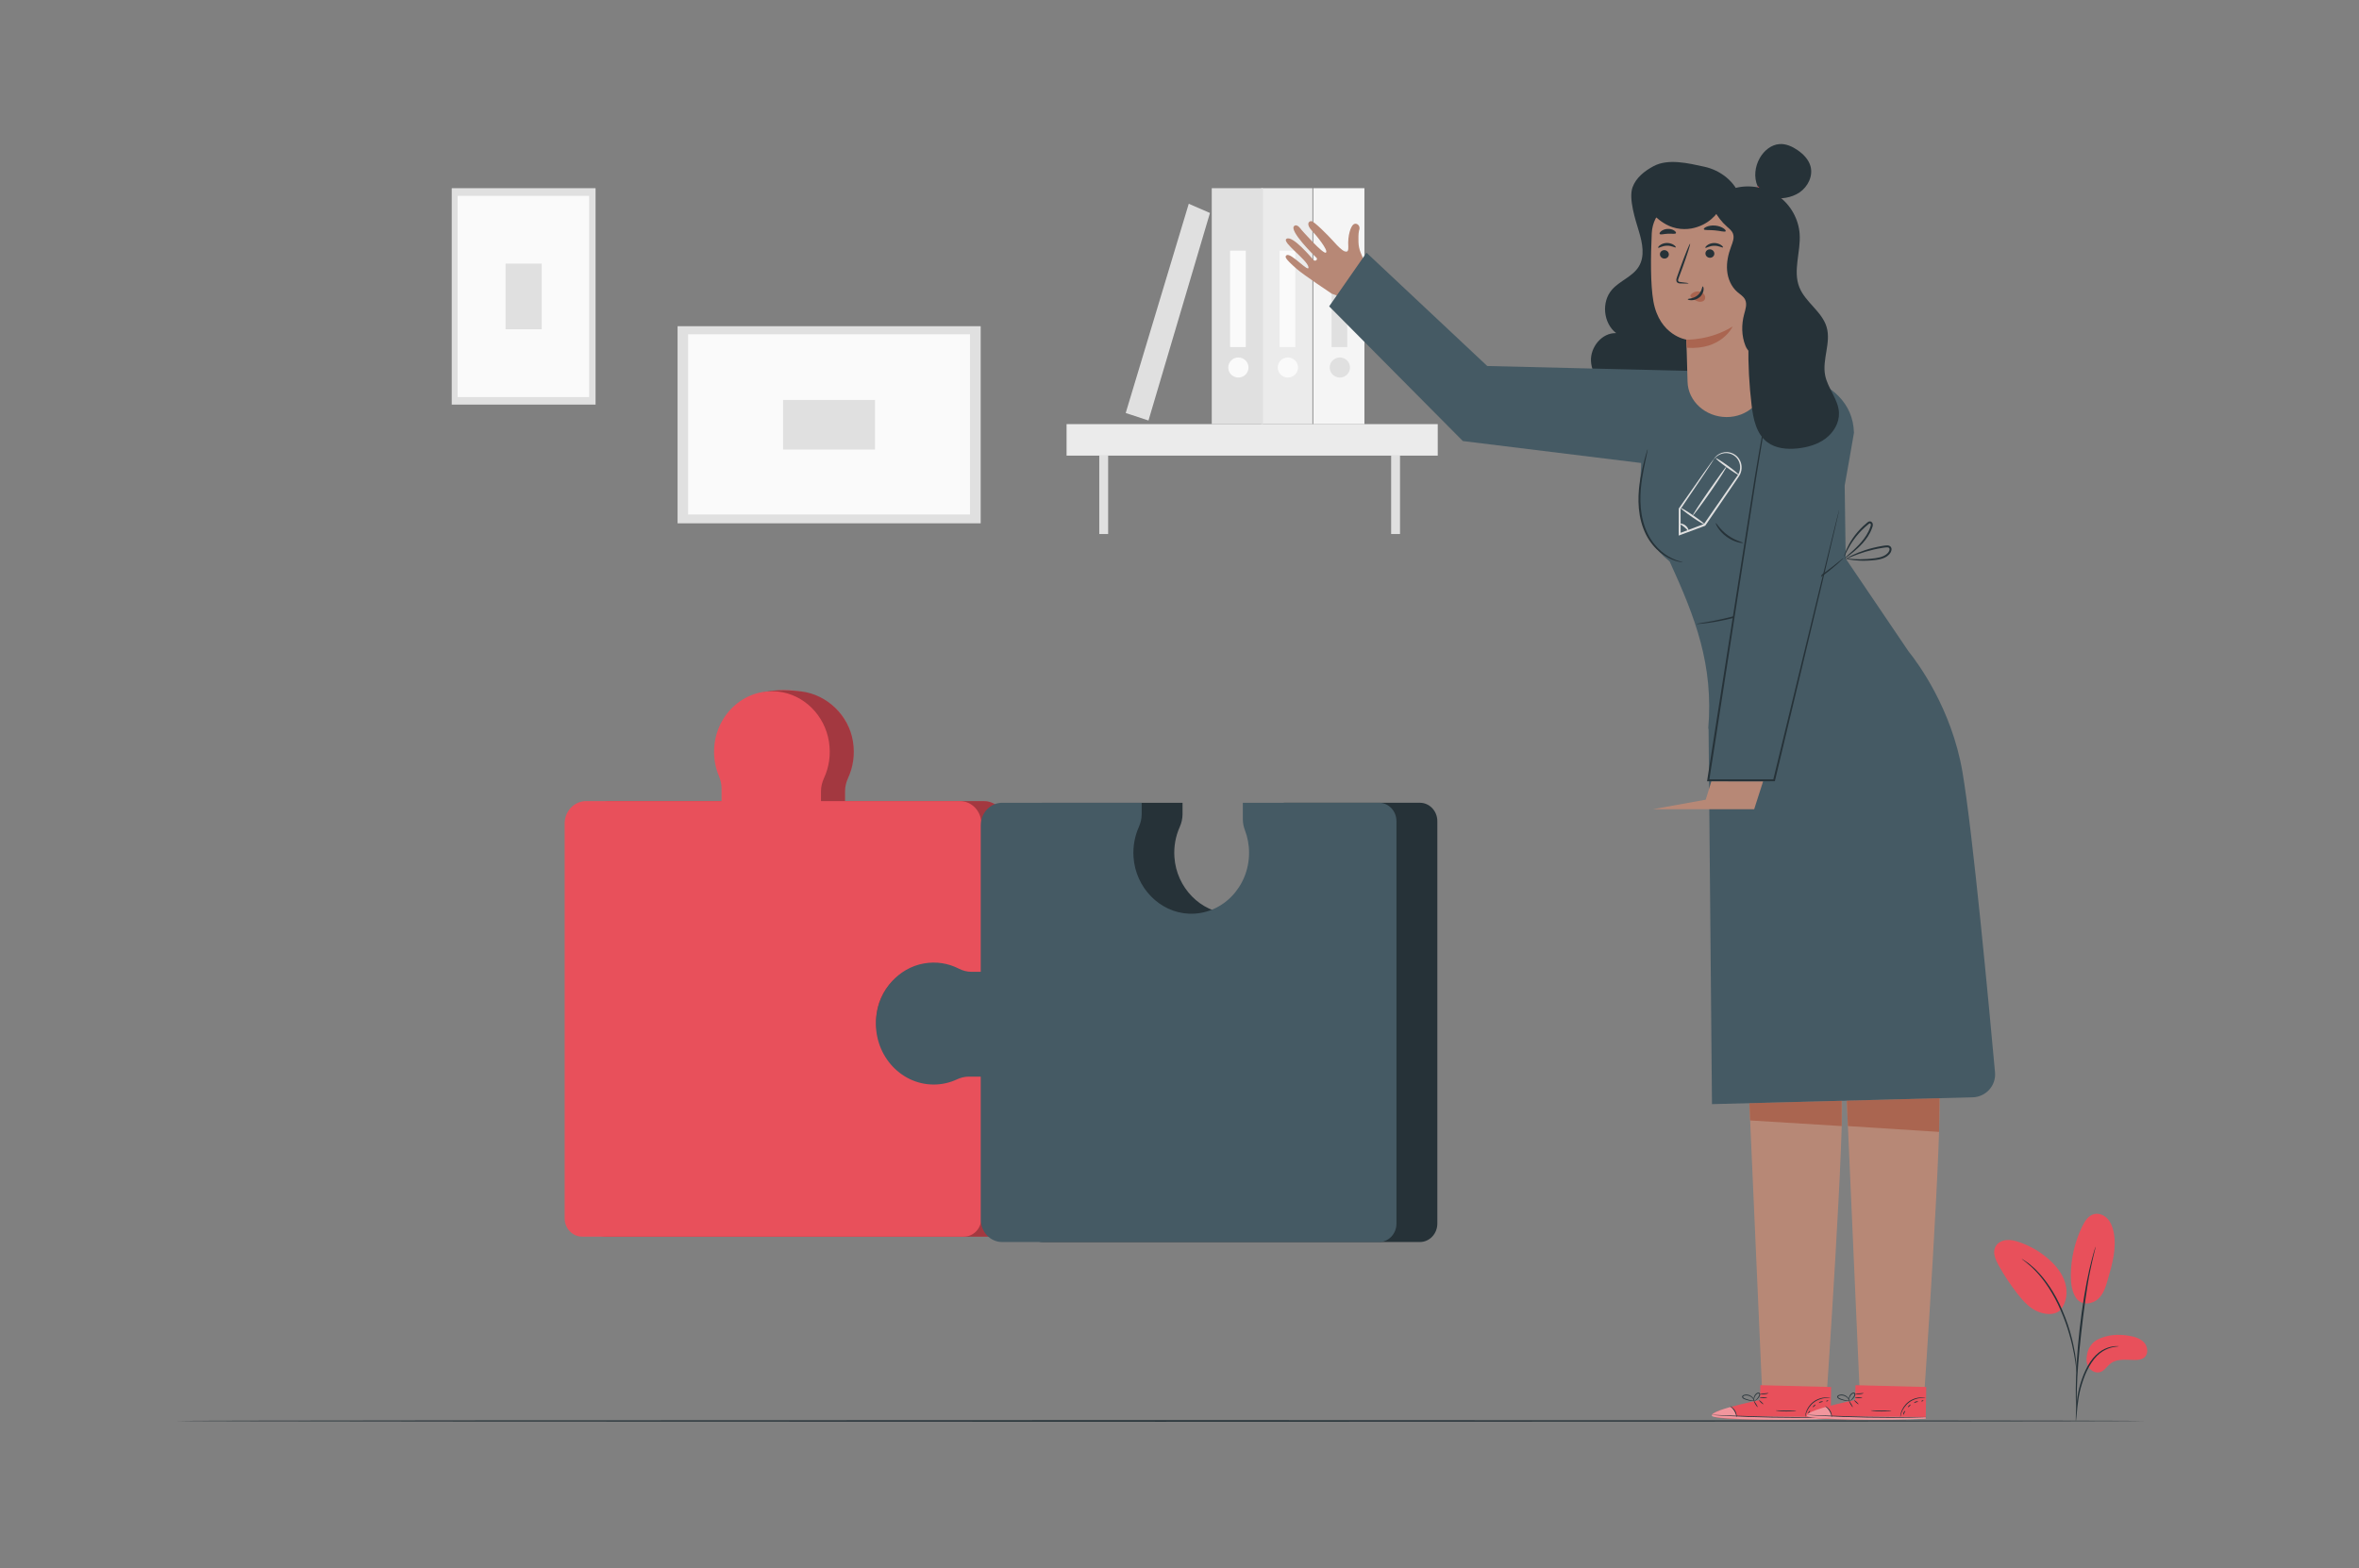 <svg width="188" height="125" viewBox="0 0 188 125" fill="none" xmlns="http://www.w3.org/2000/svg">
<rect x="0" y="0" width="188" height="125" fill="#808080" stroke="none"/>
<path d="M78.155 26H54V41.712H78.155V26Z" fill="#E0E0E0"/>
<path d="M77.302 26.642H54.84V41.009H77.302V26.642Z" fill="#FAFAFA"/>
<path d="M69.735 31.879H62.407V35.833H69.735V31.879Z" fill="#E0E0E0"/>
<path d="M36 15V32.25H47.463V15H36Z" fill="#E0E0E0"/>
<path d="M36.469 15.609V31.65H46.951V15.609H36.469Z" fill="#FAFAFA"/>
<path d="M40.29 21.013V26.246H43.174V21.013H40.29Z" fill="#E0E0E0"/>
<path d="M88.313 36.317H87.606V42.566H88.313V36.317Z" fill="#E0E0E0"/>
<path d="M111.574 36.317H110.867V42.566H111.574V36.317Z" fill="#E0E0E0"/>
<path d="M114.581 33.806H85V36.317H114.581V33.806Z" fill="#EBEBEB"/>
<path d="M108.737 15H104.658V33.805H108.737V15Z" fill="#F5F5F5"/>
<path d="M107.588 29.293C107.588 29.735 107.226 30.093 106.78 30.093C106.334 30.093 105.972 29.735 105.972 29.293C105.972 28.852 106.334 28.494 106.78 28.494C107.226 28.494 107.588 28.852 107.588 29.293Z" fill="#E0E0E0"/>
<path d="M107.369 19.982H106.121V27.667H107.369V19.982Z" fill="#E0E0E0"/>
<path d="M104.594 15H100.516V33.805H104.594V15Z" fill="#EBEBEB"/>
<path d="M103.445 29.293C103.445 29.735 103.083 30.093 102.637 30.093C102.191 30.093 101.829 29.735 101.829 29.293C101.829 28.852 102.191 28.494 102.637 28.494C103.084 28.494 103.445 28.852 103.445 29.293Z" fill="#FAFAFA"/>
<path d="M103.226 19.982H101.979V27.667H103.226V19.982Z" fill="#FAFAFA"/>
<path d="M100.649 15H96.571V33.805H100.649V15Z" fill="#E0E0E0"/>
<path d="M99.5 29.293C99.5 29.735 99.138 30.093 98.692 30.093C98.246 30.093 97.884 29.735 97.884 29.293C97.884 28.852 98.246 28.494 98.692 28.494C99.138 28.494 99.5 28.852 99.5 29.293Z" fill="#FAFAFA"/>
<path d="M99.281 19.982H98.033V27.667H99.281V19.982Z" fill="#FAFAFA"/>
<path d="M91.528 33.518L96.428 16.976L94.738 16.242L89.713 32.919L91.528 33.518Z" fill="#E0E0E0"/>
<path d="M103.209 20.904C103.253 20.914 103.294 20.923 103.339 20.933C103.387 20.943 103.436 20.952 103.484 20.963L103.209 20.904Z" fill="#F5F5F5"/>
<path d="M138.687 15.724C138.289 14.483 137.118 13.57 135.834 13.29C134.55 13.01 132.955 12.624 131.795 13.236C131.07 13.619 130.378 14.166 130.104 14.932C129.78 15.841 130.334 17.516 130.612 18.44C130.891 19.363 131.107 20.419 130.604 21.244C130.115 22.048 129.096 22.375 128.473 23.081C127.608 24.061 127.767 25.75 128.799 26.555C127.667 26.51 126.733 27.668 126.792 28.787C126.852 29.906 127.698 30.875 128.717 31.364C129.736 31.854 130.904 31.939 132.036 31.922C133.44 31.899 134.842 31.731 136.21 31.419C137.338 31.163 138.512 30.764 139.234 29.868C139.896 29.044 140.064 27.932 140.047 26.88C139.987 23.156 137.945 19.499 138.736 15.857" fill="#263238"/>
<path d="M106.135 23.41C106.135 23.41 103.898 21.922 103.349 21.441C102.326 20.548 102.404 20.453 102.527 20.35C102.857 20.073 104.384 21.853 104.275 21.277C104.165 20.701 102.158 19.32 102.515 19.044C102.98 18.686 104.544 20.579 104.689 20.73C104.829 20.875 105.052 20.673 104.914 20.545C104.717 20.36 102.692 18.366 103.145 18.009C103.397 17.811 103.704 18.302 103.704 18.302C103.704 18.302 105.464 20.309 105.672 20.133C105.884 19.955 104.89 18.741 104.526 18.355C104.167 17.975 104.2 17.646 104.498 17.625C104.701 17.61 105.843 18.763 106.194 19.153C106.544 19.542 107.488 20.628 107.452 19.708C107.452 19.693 107.453 19.68 107.453 19.666C107.392 18.761 107.649 18.044 107.866 17.886C108.078 17.733 108.36 17.929 108.346 18.19C108.347 18.232 108.343 18.276 108.325 18.32C108.317 18.338 108.312 18.365 108.305 18.386C108.253 18.641 108.253 19.02 108.264 19.314C108.274 19.593 108.33 19.868 108.433 20.127C108.553 20.426 108.668 20.68 108.77 20.89L109.4 22.307L107.635 23.952L106.135 23.41Z" fill="#B78876"/>
<path d="M146.434 70.888L148.228 111.434L153.322 111.579C153.322 111.579 154.852 89.225 154.529 86.984C154.206 84.743 153.398 72.659 153.398 72.659L146.434 70.888Z" fill="#B78876"/>
<path d="M138.662 70.888L140.456 111.434L145.551 111.579C145.551 111.579 147.08 89.225 146.757 86.984C146.434 84.743 145.626 72.659 145.626 72.659L138.662 70.888Z" fill="#B78876"/>
<path d="M139.416 87.93L139.477 89.308L146.775 89.757V87.738L139.416 87.93Z" fill="#AA6550"/>
<path d="M147.179 87.728L147.269 89.757L154.533 90.222L154.573 87.534L147.179 87.728Z" fill="#AA6550"/>
<path d="M157.203 87.466C158.268 87.438 159.088 86.528 158.993 85.479C158.525 80.317 157.216 66.286 156.394 61.51C155.53 56.489 152.87 52.878 152.097 51.915L147.092 44.524L147.011 38.705C147.011 38.705 147.753 34.559 147.751 34.495C147.619 29.681 140.769 28.93 137.363 29.513L135.341 29.569H134.911L118.526 29.174L108.904 20.143L105.928 24.418L116.582 35.155L130.788 36.904C130.803 37.128 130.761 37.678 130.71 38.329C130.553 40.3 130.475 42.657 133.064 44.755C135.116 49.246 136.571 53.003 136.137 58.093L136.164 58.082L136.436 88.008L157.203 87.466Z" fill="#455A64"/>
<path d="M146.941 44.459C146.948 44.466 146.817 44.594 146.573 44.819C146.452 44.932 146.302 45.068 146.118 45.216C145.936 45.365 145.734 45.541 145.494 45.717C145.025 46.081 144.442 46.483 143.773 46.896C143.1 47.301 142.338 47.713 141.51 48.088C140.679 48.457 139.864 48.753 139.112 48.987C138.357 49.213 137.667 49.383 137.081 49.491C136.79 49.554 136.523 49.589 136.289 49.626C136.056 49.665 135.853 49.688 135.687 49.703C135.356 49.737 135.173 49.75 135.172 49.739C135.171 49.728 135.352 49.694 135.679 49.642C135.843 49.618 136.044 49.586 136.274 49.539C136.505 49.494 136.77 49.452 137.058 49.382C137.638 49.26 138.321 49.081 139.068 48.849C139.812 48.608 140.619 48.311 141.444 47.944C142.265 47.572 143.023 47.167 143.696 46.772C144.365 46.368 144.951 45.979 145.426 45.628C145.668 45.459 145.875 45.29 146.062 45.148C146.249 45.007 146.405 44.878 146.532 44.772C146.788 44.563 146.933 44.45 146.941 44.459Z" fill="#263238"/>
<path d="M147.062 44.571C147.058 44.562 147.149 44.5 147.324 44.405C147.499 44.31 147.758 44.183 148.089 44.05C148.42 43.916 148.824 43.778 149.283 43.665C149.513 43.608 149.756 43.556 150.01 43.515C150.139 43.499 150.261 43.467 150.413 43.47C150.487 43.474 150.575 43.49 150.647 43.552C150.719 43.612 150.751 43.711 150.746 43.793C150.737 43.962 150.648 44.089 150.555 44.194C150.457 44.3 150.34 44.379 150.219 44.439C149.975 44.556 149.722 44.603 149.487 44.635C149.016 44.691 148.589 44.703 148.231 44.689C147.873 44.675 147.586 44.635 147.389 44.598C147.193 44.559 147.088 44.526 147.09 44.516C147.094 44.49 147.527 44.577 148.233 44.578C148.585 44.578 149.006 44.554 149.467 44.491C149.694 44.457 149.933 44.408 150.149 44.301C150.257 44.247 150.356 44.177 150.437 44.089C150.516 44.001 150.584 43.892 150.587 43.788C150.592 43.685 150.522 43.632 150.406 43.627C150.293 43.623 150.159 43.652 150.035 43.668C149.785 43.707 149.545 43.754 149.318 43.806C148.864 43.91 148.462 44.035 148.13 44.154C147.465 44.392 147.075 44.594 147.062 44.571Z" fill="#263238"/>
<path d="M146.96 44.383C146.95 44.38 146.973 44.28 147.034 44.104C147.096 43.929 147.198 43.679 147.359 43.386C147.52 43.094 147.737 42.758 148.026 42.42C148.17 42.252 148.33 42.082 148.507 41.917C148.596 41.836 148.688 41.754 148.786 41.676C148.833 41.64 148.879 41.586 148.976 41.561C149.081 41.537 149.179 41.606 149.218 41.68C149.303 41.852 149.223 41.995 149.187 42.105C149.145 42.224 149.092 42.336 149.039 42.445C148.93 42.664 148.798 42.858 148.662 43.034C148.391 43.388 148.096 43.66 147.845 43.879C147.592 44.097 147.377 44.259 147.226 44.369C147.075 44.478 146.988 44.534 146.982 44.525C146.965 44.506 147.284 44.245 147.769 43.797C148.007 43.569 148.289 43.294 148.545 42.947C148.672 42.774 148.798 42.586 148.899 42.376C148.949 42.272 148.999 42.164 149.038 42.051C149.083 41.939 149.12 41.821 149.08 41.758C149.059 41.723 149.031 41.709 149.009 41.715C148.981 41.719 148.934 41.757 148.886 41.797C148.791 41.873 148.701 41.952 148.613 42.03C148.439 42.189 148.281 42.352 148.137 42.514C147.85 42.839 147.628 43.161 147.457 43.441C147.118 44.004 146.987 44.394 146.96 44.383Z" fill="#263238"/>
<path d="M140.456 34.518L136.137 62.197H141.385L147.092 37.511C147.958 33.069 145.812 31.589 143.296 31.819C143.209 31.826 143.122 31.837 143.036 31.851C141.686 32.069 140.664 33.181 140.456 34.518Z" fill="#455A64"/>
<path d="M144.432 31.892C144.432 31.892 144.378 31.892 144.273 31.885C144.169 31.879 144.014 31.861 143.81 31.851C143.408 31.854 142.786 31.86 142.085 32.186C141.744 32.359 141.397 32.62 141.115 32.989C140.84 33.365 140.615 33.818 140.57 34.37C140.394 35.447 140.178 36.67 139.965 38.027C139.123 43.462 137.961 50.959 136.679 59.241C136.522 60.243 136.367 61.234 136.215 62.209L136.137 62.118C137.951 62.119 139.71 62.12 141.385 62.121L141.311 62.179C142.821 55.953 144.127 50.569 145.057 46.733C145.526 44.825 145.9 43.302 146.159 42.249C146.289 41.732 146.39 41.331 146.46 41.052C146.495 40.92 146.522 40.819 146.541 40.743C146.56 40.674 146.571 40.639 146.573 40.64C146.575 40.641 146.569 40.676 146.555 40.747C146.538 40.823 146.515 40.926 146.486 41.058C146.422 41.338 146.329 41.742 146.21 42.262C145.961 43.317 145.602 44.843 145.151 46.756C144.234 50.595 142.948 55.984 141.46 62.214L141.446 62.273H141.385C139.71 62.274 137.951 62.275 136.136 62.276H136.044L136.058 62.185C136.21 61.211 136.365 60.219 136.521 59.217C137.822 50.938 139 43.443 139.853 38.009C140.074 36.653 140.298 35.43 140.482 34.354C140.506 34.22 140.529 34.088 140.552 33.958C140.583 33.823 140.629 33.703 140.679 33.583C140.781 33.346 140.913 33.135 141.054 32.944C141.347 32.568 141.707 32.304 142.058 32.132C142.778 31.807 143.407 31.812 143.811 31.82C144.016 31.835 144.17 31.858 144.274 31.869C144.379 31.882 144.432 31.892 144.432 31.892Z" fill="#263238"/>
<path d="M134.112 44.81C134.111 44.815 134.073 44.813 134.001 44.805C133.929 44.8 133.824 44.779 133.689 44.748C133.422 44.682 133.042 44.541 132.628 44.269C132.218 43.995 131.78 43.586 131.424 43.038C131.067 42.492 130.811 41.812 130.681 41.077C130.426 39.594 130.692 38.24 130.898 37.302C131.006 36.829 131.108 36.451 131.182 36.19C131.256 35.93 131.303 35.787 131.313 35.79C131.324 35.792 131.298 35.94 131.242 36.205C131.181 36.499 131.102 36.875 131.008 37.324C130.83 38.265 130.588 39.603 130.838 41.049C130.965 41.767 131.21 42.428 131.548 42.961C131.885 43.495 132.301 43.9 132.692 44.177C133.487 44.734 134.126 44.774 134.112 44.81Z" fill="#263238"/>
<path d="M138.916 43.274C138.919 43.313 138.247 43.26 137.602 42.787C136.951 42.321 136.698 41.703 136.737 41.694C136.779 41.668 137.08 42.221 137.696 42.66C138.304 43.108 138.928 43.226 138.916 43.274Z" fill="#263238"/>
<path d="M136.576 36.608C136.574 36.606 136.581 36.593 136.596 36.568C136.611 36.543 136.635 36.508 136.672 36.464C136.745 36.378 136.867 36.255 137.066 36.158C137.261 36.062 137.541 35.992 137.854 36.064C138.158 36.134 138.498 36.345 138.672 36.711C138.852 37.066 138.856 37.561 138.591 37.961C138.337 38.335 138.066 38.734 137.781 39.153C137.206 39.992 136.576 40.913 135.913 41.882L135.898 41.903L135.875 41.912C135.807 41.937 135.734 41.964 135.661 41.992C135.052 42.219 134.458 42.44 133.889 42.651L133.784 42.691L133.784 42.579C133.787 41.863 133.789 41.184 133.791 40.553V40.531L133.803 40.514C134.612 39.359 135.295 38.383 135.79 37.677C136.026 37.348 136.217 37.082 136.361 36.882C136.495 36.699 136.57 36.604 136.576 36.608C136.583 36.612 136.52 36.716 136.398 36.907C136.262 37.112 136.082 37.386 135.86 37.724C135.377 38.439 134.71 39.425 133.92 40.593L133.932 40.553C133.935 41.184 133.937 41.863 133.939 42.579L133.834 42.507C134.402 42.294 134.996 42.072 135.604 41.844C135.678 41.817 135.751 41.79 135.818 41.764L135.781 41.794C136.448 40.827 137.083 39.909 137.661 39.072C137.949 38.656 138.224 38.261 138.481 37.89C138.724 37.533 138.73 37.085 138.571 36.758C138.418 36.422 138.115 36.222 137.832 36.148C137.546 36.074 137.281 36.13 137.091 36.213C136.706 36.391 136.591 36.626 136.576 36.608Z" fill="#E0E0E0"/>
<path d="M135.865 41.813C135.84 41.849 135.393 41.584 134.866 41.222C134.339 40.859 133.932 40.536 133.957 40.501C133.982 40.465 134.43 40.73 134.957 41.093C135.483 41.455 135.89 41.778 135.865 41.813Z" fill="#E0E0E0"/>
<path d="M134.56 42.305C134.518 42.323 134.413 42.163 134.237 42.019C134.065 41.872 133.889 41.795 133.9 41.751C133.906 41.71 134.135 41.726 134.34 41.899C134.547 42.071 134.6 42.292 134.56 42.305Z" fill="#E0E0E0"/>
<path d="M138.571 37.85C138.545 37.885 138.117 37.618 137.614 37.254C137.111 36.89 136.725 36.566 136.751 36.53C136.777 36.495 137.205 36.762 137.708 37.127C138.211 37.491 138.598 37.815 138.571 37.85Z" fill="#E0E0E0"/>
<path d="M134.912 41.079C134.894 41.066 135.029 40.839 135.261 40.48C135.494 40.122 135.823 39.633 136.194 39.098C136.565 38.562 136.907 38.082 137.159 37.737C137.413 37.39 137.568 37.186 137.583 37.19C137.635 37.221 137.068 38.117 136.326 39.187C135.955 39.722 135.61 40.202 135.354 40.544C135.097 40.886 134.93 41.091 134.912 41.079Z" fill="#E0E0E0"/>
<path d="M136.382 62.286L135.939 63.741L131.736 64.5H139.8L140.506 62.293L136.382 62.286Z" fill="#B78876"/>
<path d="M140.261 111.592L140.292 110.411L145.928 110.557L145.889 113.077L145.54 113.093C143.988 113.147 137.645 113.263 136.615 112.932C135.466 112.562 140.261 111.592 140.261 111.592Z" fill="#E8505B"/>
<g opacity="0.4">
<path d="M137.916 112.149C137.916 112.149 136.234 112.593 136.437 112.87C136.64 113.147 143.054 113.269 145.888 113.077L145.882 112.953L138.399 112.874C138.399 112.874 138.243 112.169 137.916 112.149Z" fill="white"/>
</g>
<path d="M145.97 112.951C145.97 112.954 145.937 112.957 145.874 112.96C145.79 112.963 145.699 112.967 145.596 112.971C145.318 112.978 144.977 112.986 144.574 112.995C143.711 113.009 142.518 113.013 141.202 112.989C139.884 112.965 138.693 112.918 137.831 112.872C137.428 112.848 137.088 112.827 136.81 112.81C136.707 112.802 136.616 112.795 136.533 112.789C136.47 112.783 136.437 112.779 136.437 112.777C136.437 112.774 136.47 112.774 136.534 112.775C136.617 112.778 136.708 112.781 136.811 112.784C137.089 112.795 137.43 112.808 137.832 112.824C138.694 112.858 139.886 112.897 141.203 112.922C142.519 112.946 143.711 112.949 144.573 112.947C144.976 112.946 145.317 112.945 145.595 112.944C145.698 112.945 145.79 112.945 145.873 112.946C145.937 112.947 145.97 112.949 145.97 112.951Z" fill="#263238"/>
<path d="M138.399 112.96C138.378 112.963 138.367 112.721 138.218 112.475C138.073 112.226 137.865 112.098 137.877 112.081C137.881 112.065 138.12 112.174 138.276 112.44C138.435 112.705 138.416 112.965 138.399 112.96Z" fill="#263238"/>
<path d="M140.072 112.16C140.056 112.17 139.978 112.072 139.899 111.943C139.82 111.814 139.768 111.701 139.784 111.692C139.8 111.682 139.878 111.779 139.957 111.908C140.037 112.038 140.088 112.15 140.072 112.16Z" fill="#263238"/>
<path d="M140.533 111.93C140.52 111.944 140.432 111.884 140.337 111.796C140.242 111.708 140.175 111.625 140.188 111.612C140.201 111.598 140.288 111.658 140.384 111.746C140.478 111.834 140.545 111.917 140.533 111.93Z" fill="#263238"/>
<path d="M140.83 111.411C140.83 111.43 140.698 111.444 140.536 111.443C140.374 111.441 140.243 111.425 140.243 111.407C140.243 111.388 140.375 111.374 140.537 111.375C140.699 111.376 140.83 111.392 140.83 111.411Z" fill="#263238"/>
<path d="M140.936 111.044C140.942 111.06 140.797 111.121 140.607 111.131C140.416 111.143 140.266 111.098 140.27 111.081C140.273 111.061 140.422 111.075 140.603 111.064C140.784 111.055 140.93 111.025 140.936 111.044Z" fill="#263238"/>
<path d="M139.891 111.671C139.891 111.679 139.752 111.693 139.53 111.662C139.419 111.647 139.288 111.618 139.147 111.571C139.077 111.545 139.004 111.525 138.929 111.477C138.894 111.453 138.854 111.419 138.842 111.365C138.828 111.311 138.858 111.251 138.899 111.223C139.247 111.053 139.589 111.251 139.714 111.43C139.783 111.522 139.813 111.61 139.827 111.671C139.84 111.732 139.838 111.767 139.834 111.767C139.822 111.772 139.813 111.626 139.676 111.46C139.608 111.378 139.505 111.298 139.371 111.256C139.245 111.216 139.063 111.202 138.941 111.277C138.883 111.317 138.904 111.385 138.967 111.423C139.025 111.462 139.102 111.487 139.168 111.513C139.304 111.562 139.43 111.595 139.538 111.616C139.753 111.657 139.891 111.66 139.891 111.671Z" fill="#263238"/>
<path d="M139.797 111.687C139.792 111.691 139.74 111.599 139.76 111.438C139.771 111.36 139.802 111.267 139.864 111.179C139.929 111.101 140.013 110.993 140.168 111.003C140.252 111.015 140.29 111.11 140.276 111.17C140.268 111.232 140.239 111.285 140.211 111.328C140.156 111.416 140.094 111.487 140.037 111.541C139.921 111.648 139.831 111.688 139.827 111.682C139.821 111.673 139.9 111.619 140.002 111.508C140.053 111.452 140.108 111.381 140.158 111.296C140.209 111.222 140.245 111.087 140.155 111.069C140.065 111.058 139.971 111.146 139.914 111.216C139.856 111.292 139.823 111.375 139.807 111.446C139.777 111.591 139.809 111.685 139.797 111.687Z" fill="#263238"/>
<path d="M145.885 111.429C145.883 111.441 145.724 111.41 145.47 111.435C145.218 111.458 144.866 111.554 144.557 111.787C144.248 112.021 144.064 112.333 143.976 112.568C143.885 112.804 143.874 112.964 143.861 112.962C143.857 112.962 143.856 112.922 143.863 112.85C143.871 112.779 143.89 112.675 143.93 112.552C144.009 112.306 144.194 111.978 144.516 111.734C144.838 111.49 145.206 111.399 145.466 111.388C145.597 111.381 145.703 111.389 145.775 111.401C145.847 111.413 145.886 111.425 145.885 111.429Z" fill="#263238"/>
<path d="M143.156 112.438C143.158 112.456 142.791 112.508 142.335 112.504C141.878 112.5 141.512 112.44 141.514 112.423C141.516 112.403 141.883 112.432 142.335 112.436C142.787 112.441 143.154 112.419 143.156 112.438Z" fill="#263238"/>
<path d="M144.257 112.458C144.27 112.472 144.225 112.534 144.186 112.617C144.146 112.699 144.125 112.773 144.105 112.771C144.087 112.77 144.078 112.683 144.124 112.587C144.17 112.492 144.245 112.444 144.257 112.458Z" fill="#263238"/>
<path d="M144.682 111.955C144.695 111.968 144.658 112.025 144.599 112.083C144.539 112.14 144.481 112.175 144.468 112.162C144.455 112.149 144.492 112.091 144.551 112.034C144.61 111.977 144.669 111.941 144.682 111.955Z" fill="#263238"/>
<path d="M145.28 111.732C145.276 111.751 145.201 111.749 145.119 111.776C145.035 111.801 144.975 111.846 144.961 111.833C144.946 111.822 144.995 111.744 145.098 111.712C145.201 111.679 145.286 111.715 145.28 111.732Z" fill="#263238"/>
<path d="M145.705 111.63C145.711 111.648 145.678 111.676 145.631 111.693C145.584 111.71 145.541 111.709 145.535 111.692C145.528 111.674 145.561 111.647 145.608 111.63C145.655 111.613 145.698 111.613 145.705 111.63Z" fill="#263238"/>
<path d="M147.843 111.592L147.874 110.411L153.51 110.557L153.471 113.077L153.122 113.093C151.57 113.147 145.227 113.263 144.197 112.932C143.048 112.562 147.843 111.592 147.843 111.592Z" fill="#E8505B"/>
<g opacity="0.4">
<path d="M145.499 112.149C145.499 112.149 143.816 112.593 144.02 112.87C144.223 113.147 150.637 113.269 153.471 113.077L153.465 112.953L145.982 112.874C145.982 112.874 145.826 112.169 145.499 112.149Z" fill="white"/>
</g>
<path d="M153.553 112.951C153.553 112.954 153.52 112.957 153.457 112.96C153.373 112.963 153.282 112.967 153.179 112.971C152.901 112.978 152.56 112.986 152.157 112.995C151.294 113.009 150.101 113.013 148.784 112.989C147.467 112.965 146.275 112.918 145.413 112.872C145.011 112.848 144.67 112.827 144.393 112.81C144.29 112.802 144.199 112.795 144.116 112.789C144.052 112.783 144.019 112.779 144.019 112.777C144.019 112.774 144.053 112.774 144.116 112.775C144.2 112.778 144.291 112.781 144.394 112.784C144.672 112.795 145.013 112.808 145.415 112.824C146.277 112.858 147.469 112.897 148.785 112.922C150.101 112.946 151.293 112.949 152.156 112.947C152.559 112.946 152.9 112.945 153.178 112.944C153.281 112.945 153.372 112.945 153.456 112.946C153.52 112.947 153.553 112.949 153.553 112.951Z" fill="#263238"/>
<path d="M145.982 112.96C145.961 112.963 145.95 112.721 145.8 112.475C145.655 112.226 145.448 112.098 145.46 112.081C145.464 112.065 145.703 112.174 145.859 112.44C146.019 112.705 145.999 112.965 145.982 112.96Z" fill="#263238"/>
<path d="M147.655 112.16C147.638 112.17 147.561 112.072 147.482 111.943C147.402 111.814 147.351 111.701 147.367 111.692C147.383 111.682 147.461 111.779 147.54 111.908C147.619 112.038 147.671 112.15 147.655 112.16Z" fill="#263238"/>
<path d="M148.115 111.93C148.102 111.944 148.014 111.884 147.919 111.796C147.824 111.708 147.757 111.625 147.77 111.612C147.783 111.598 147.871 111.658 147.966 111.746C148.061 111.834 148.128 111.917 148.115 111.93Z" fill="#263238"/>
<path d="M148.412 111.411C148.412 111.43 148.28 111.444 148.118 111.443C147.956 111.441 147.824 111.425 147.824 111.407C147.824 111.388 147.956 111.374 148.118 111.375C148.281 111.376 148.412 111.392 148.412 111.411Z" fill="#263238"/>
<path d="M148.518 111.044C148.525 111.06 148.38 111.121 148.19 111.131C147.999 111.143 147.849 111.098 147.853 111.081C147.856 111.061 148.005 111.075 148.186 111.064C148.367 111.055 148.513 111.025 148.518 111.044Z" fill="#263238"/>
<path d="M147.474 111.671C147.474 111.679 147.335 111.693 147.113 111.662C147.002 111.647 146.871 111.618 146.73 111.571C146.66 111.545 146.587 111.525 146.512 111.477C146.477 111.453 146.438 111.419 146.425 111.365C146.411 111.311 146.441 111.251 146.482 111.223C146.831 111.053 147.173 111.251 147.297 111.43C147.366 111.522 147.397 111.61 147.41 111.671C147.424 111.732 147.422 111.767 147.418 111.767C147.405 111.772 147.396 111.626 147.259 111.46C147.192 111.378 147.089 111.298 146.955 111.256C146.828 111.216 146.647 111.202 146.524 111.277C146.466 111.317 146.487 111.385 146.55 111.423C146.609 111.462 146.685 111.487 146.751 111.513C146.887 111.562 147.014 111.595 147.121 111.616C147.336 111.657 147.474 111.66 147.474 111.671Z" fill="#263238"/>
<path d="M147.38 111.687C147.375 111.691 147.324 111.599 147.344 111.438C147.354 111.36 147.385 111.267 147.447 111.179C147.512 111.101 147.597 110.993 147.751 111.003C147.835 111.015 147.874 111.11 147.859 111.17C147.852 111.232 147.822 111.285 147.795 111.328C147.739 111.416 147.677 111.487 147.62 111.541C147.505 111.648 147.415 111.688 147.411 111.682C147.404 111.673 147.484 111.619 147.586 111.508C147.636 111.452 147.691 111.381 147.741 111.296C147.792 111.222 147.828 111.087 147.738 111.069C147.648 111.058 147.554 111.146 147.497 111.216C147.439 111.292 147.406 111.375 147.391 111.446C147.36 111.591 147.392 111.685 147.38 111.687Z" fill="#263238"/>
<path d="M153.468 111.429C153.466 111.441 153.307 111.41 153.052 111.435C152.8 111.458 152.449 111.554 152.14 111.787C151.831 112.021 151.646 112.333 151.558 112.568C151.468 112.804 151.457 112.964 151.444 112.962C151.44 112.962 151.439 112.922 151.446 112.85C151.454 112.779 151.473 112.675 151.513 112.552C151.591 112.306 151.777 111.978 152.098 111.734C152.42 111.49 152.789 111.399 153.049 111.388C153.18 111.381 153.286 111.389 153.358 111.401C153.429 111.413 153.468 111.425 153.468 111.429Z" fill="#263238"/>
<path d="M150.738 112.438C150.741 112.456 150.373 112.508 149.917 112.504C149.46 112.5 149.094 112.44 149.096 112.423C149.099 112.403 149.465 112.432 149.917 112.436C150.37 112.441 150.737 112.419 150.738 112.438Z" fill="#263238"/>
<path d="M151.839 112.458C151.853 112.472 151.808 112.534 151.769 112.617C151.728 112.699 151.708 112.773 151.688 112.771C151.67 112.77 151.661 112.683 151.707 112.587C151.753 112.492 151.828 112.444 151.839 112.458Z" fill="#263238"/>
<path d="M152.264 111.955C152.277 111.968 152.24 112.025 152.181 112.083C152.122 112.14 152.063 112.175 152.05 112.162C152.037 112.149 152.074 112.091 152.133 112.034C152.192 111.977 152.251 111.941 152.264 111.955Z" fill="#263238"/>
<path d="M152.863 111.732C152.858 111.751 152.784 111.749 152.701 111.776C152.617 111.801 152.557 111.846 152.543 111.833C152.528 111.822 152.577 111.744 152.68 111.712C152.783 111.679 152.869 111.715 152.863 111.732Z" fill="#263238"/>
<path d="M153.287 111.63C153.294 111.648 153.261 111.676 153.214 111.693C153.167 111.71 153.124 111.709 153.117 111.692C153.111 111.674 153.144 111.647 153.191 111.63C153.238 111.613 153.281 111.613 153.287 111.63Z" fill="#263238"/>
<path d="M140.53 16.331L140.528 17.217L140.586 30.478C140.593 32.017 139.261 33.249 137.594 33.243C135.912 33.238 134.522 31.974 134.489 30.419C134.455 28.787 134.389 27.069 134.389 27.069C134.389 27.069 132.257 26.757 131.767 24.021C131.524 22.661 131.553 20.423 131.636 18.592C131.712 16.944 133.157 15.69 134.818 15.835L140.53 16.331Z" fill="#B78876"/>
<path d="M132.288 20.262C132.285 20.447 132.441 20.604 132.637 20.61C132.833 20.617 132.995 20.473 132.998 20.287C133.002 20.101 132.845 19.945 132.649 19.938C132.453 19.931 132.291 20.076 132.288 20.262Z" fill="#263238"/>
<path d="M132.148 19.748C132.193 19.793 132.459 19.591 132.842 19.585C133.224 19.574 133.508 19.764 133.549 19.717C133.569 19.696 133.523 19.614 133.399 19.528C133.277 19.443 133.07 19.361 132.832 19.366C132.593 19.371 132.394 19.462 132.281 19.553C132.165 19.644 132.126 19.728 132.148 19.748Z" fill="#263238"/>
<path d="M135.914 20.198C135.911 20.383 136.068 20.54 136.264 20.547C136.459 20.553 136.621 20.409 136.625 20.223C136.628 20.037 136.471 19.881 136.276 19.874C136.08 19.867 135.918 20.012 135.914 20.198Z" fill="#263238"/>
<path d="M135.911 19.752C135.956 19.797 136.222 19.595 136.605 19.59C136.987 19.578 137.271 19.768 137.312 19.721C137.332 19.7 137.286 19.618 137.161 19.532C137.04 19.447 136.832 19.365 136.594 19.37C136.356 19.375 136.157 19.466 136.043 19.557C135.928 19.648 135.889 19.732 135.911 19.752Z" fill="#263238"/>
<path d="M134.573 22.584C134.575 22.563 134.336 22.526 133.949 22.485C133.851 22.477 133.759 22.459 133.741 22.393C133.717 22.324 133.756 22.219 133.801 22.105C133.889 21.869 133.981 21.623 134.077 21.364C134.459 20.309 134.734 19.442 134.691 19.427C134.648 19.412 134.303 20.255 133.921 21.31C133.829 21.571 133.741 21.819 133.657 22.056C133.622 22.166 133.561 22.292 133.613 22.436C133.641 22.508 133.714 22.559 133.777 22.575C133.84 22.593 133.895 22.593 133.943 22.595C134.331 22.608 134.572 22.606 134.573 22.584Z" fill="#263238"/>
<path d="M134.389 27.069C134.389 27.069 136.257 27.156 138.085 26.024C138.085 26.024 137.218 27.925 134.438 27.717L134.389 27.069Z" fill="#AA6550"/>
<path d="M134.75 23.494C134.884 23.311 135.124 23.208 135.364 23.229C135.53 23.244 135.699 23.32 135.803 23.452C135.906 23.584 135.93 23.774 135.841 23.903C135.741 24.049 135.525 24.085 135.342 24.037C135.158 23.989 134.999 23.873 134.847 23.757C134.805 23.725 134.763 23.692 134.736 23.647C134.709 23.602 134.703 23.544 134.734 23.506" fill="#AA6550"/>
<path d="M135.704 22.826C135.641 22.824 135.648 23.235 135.298 23.533C134.948 23.832 134.505 23.794 134.502 23.851C134.497 23.877 134.602 23.929 134.789 23.931C134.973 23.934 135.239 23.871 135.453 23.689C135.667 23.506 135.756 23.266 135.767 23.097C135.78 22.925 135.732 22.823 135.704 22.826Z" fill="#263238"/>
<path d="M141.224 28.9C140.401 28.632 139.428 28.364 139.105 27.567C138.784 26.771 138.778 25.869 139.001 25.04C139.104 24.656 139.251 24.236 139.075 23.879C138.947 23.62 138.679 23.465 138.459 23.276C137.965 22.849 137.696 22.206 137.641 21.559C137.586 20.913 137.73 20.264 137.959 19.656C138.084 19.321 138.237 18.955 138.109 18.621C138.019 18.385 137.807 18.22 137.617 18.052C137.217 17.694 136.881 17.266 136.631 16.793C136.455 16.458 136.321 16.052 136.48 15.708C136.672 15.293 137.195 15.154 137.654 15.111C138.75 15.009 139.969 15.228 140.682 16.057C141.322 16.801 141.413 17.85 141.475 18.825C141.67 21.896 141.863 24.996 141.381 28.036" fill="#263238"/>
<path d="M130.543 16.201C130.681 16.314 130.873 16.353 131.021 16.447C131.171 16.539 131.28 16.655 131.428 16.785C131.5 16.852 131.58 16.926 131.65 17.004C131.669 17.023 131.681 17.042 131.702 17.063L131.781 17.14C131.845 17.197 131.911 17.256 131.977 17.317C132.127 17.446 132.315 17.604 132.58 17.77C132.837 17.933 133.196 18.11 133.619 18.197C134.457 18.366 135.185 18.171 135.718 17.906C136.267 17.629 136.616 17.28 136.855 16.97C137.317 16.339 137.38 15.834 137.158 15.564C136.93 15.286 136.39 15.342 135.78 15.502C135.478 15.575 135.155 15.663 134.876 15.695C134.587 15.735 134.322 15.727 134.154 15.688C134.078 15.673 133.977 15.645 133.816 15.576C133.661 15.511 133.464 15.411 133.238 15.311C133.126 15.261 133.006 15.21 132.879 15.164C132.817 15.14 132.749 15.118 132.684 15.098C132.614 15.076 132.536 15.052 132.463 15.036C132.169 14.968 131.891 14.954 131.632 14.983C131.113 15.036 130.673 15.302 130.507 15.589C130.336 15.877 130.41 16.095 130.543 16.201Z" fill="#263238"/>
<path d="M135.786 18.27C135.825 18.372 136.206 18.317 136.656 18.362C137.107 18.399 137.471 18.523 137.529 18.429C137.555 18.384 137.49 18.289 137.342 18.192C137.195 18.095 136.962 18.004 136.692 17.979C136.422 17.955 136.176 18.002 136.014 18.07C135.85 18.139 135.768 18.221 135.786 18.27Z" fill="#263238"/>
<path d="M132.269 18.649C132.338 18.734 132.6 18.64 132.917 18.63C133.233 18.609 133.503 18.678 133.564 18.587C133.59 18.542 133.546 18.457 133.427 18.378C133.31 18.299 133.116 18.236 132.898 18.246C132.68 18.257 132.493 18.338 132.384 18.428C132.274 18.518 132.239 18.607 132.269 18.649Z" fill="#263238"/>
<path d="M141.082 15.766C141.883 15.888 142.747 15.79 143.415 15.337C144.083 14.883 144.5 14.028 144.289 13.255C144.14 12.712 143.718 12.281 143.251 11.962C142.83 11.673 142.334 11.45 141.823 11.484C141.156 11.528 140.583 12.01 140.252 12.584C139.86 13.265 139.754 14.125 140.072 14.843C140.39 15.56 141.167 16.083 141.955 16.013" fill="#263238"/>
<path d="M142.072 15.875C142.074 15.894 141.94 15.931 141.717 15.925C141.495 15.92 141.185 15.857 140.881 15.699C140.578 15.54 140.351 15.322 140.221 15.144C140.09 14.965 140.046 14.834 140.063 14.825C140.103 14.798 140.381 15.267 140.956 15.56C141.524 15.864 142.072 15.827 142.072 15.875Z" fill="#E8505B"/>
<path d="M138.297 14.983C139.462 14.687 140.755 14.93 141.73 15.628C142.704 16.326 143.342 17.464 143.423 18.652C143.521 20.076 142.87 21.567 143.398 22.896C143.876 24.095 145.212 24.836 145.574 26.075C145.937 27.314 145.206 28.648 145.454 29.915C145.66 30.966 146.518 31.843 146.557 32.913C146.586 33.706 146.132 34.468 145.494 34.95C144.855 35.431 144.053 35.659 143.254 35.743C142.426 35.83 141.53 35.753 140.863 35.259C139.971 34.598 139.724 33.396 139.594 32.301C139.205 29.058 139.255 25.765 139.74 22.535" fill="#263238"/>
<path d="M76.027 76.834C76.843 76.774 77.549 77.008 78.231 77.342C78.535 77.492 78.894 77.601 79.23 77.601L80.123 77.579V65.644C80.123 64.655 79.359 63.855 78.416 63.855H67.345V63.069C67.345 62.704 67.434 62.347 67.585 62.018C67.983 61.156 68.146 60.153 67.975 59.096C67.635 56.997 65.962 55.44 63.953 55.128C59.099 54.374 58.823 57.081 58.823 59.928C58.823 60.621 58.963 61.278 59.215 61.872C59.344 62.18 59.419 62.51 59.419 62.846V63.854H48.623C47.68 63.854 46.916 64.655 46.916 65.643V97.113C46.916 97.917 47.538 98.57 48.306 98.57H78.733C79.5 98.57 80.123 97.917 80.123 97.113V85.74H78.891C78.607 85.74 78.326 85.799 78.061 85.911C77.531 86.136 76.952 86.262 76.345 86.262C73.737 86.262 71.634 83.991 71.739 81.234C71.832 78.804 73.712 77.003 76.027 76.834Z" fill="#E8505B"/>
<g opacity="0.3">
<path d="M76.027 76.834C76.843 76.774 77.549 77.008 78.231 77.343C78.535 77.492 78.894 77.601 79.23 77.601L80.123 77.579V65.644C80.123 64.656 79.359 63.855 78.416 63.855H67.345V63.07C67.345 62.704 67.434 62.347 67.585 62.018C67.983 61.156 68.146 60.154 67.975 59.096C67.635 56.997 65.877 55.349 63.858 55.114C58.415 54.479 58.823 57.082 58.823 59.928C58.823 60.621 58.963 61.278 59.215 61.872C59.344 62.18 59.419 62.51 59.419 62.846V63.855H48.623C47.68 63.855 46.916 64.656 46.916 65.643V97.113C46.916 97.918 47.538 98.57 48.306 98.57H78.733C79.5 98.57 80.123 97.918 80.123 97.113V85.74H78.891C78.607 85.74 78.326 85.799 78.061 85.911C77.531 86.136 76.952 86.262 76.345 86.262C73.737 86.262 71.634 83.991 71.739 81.234C71.832 78.804 73.712 77.004 76.027 76.834Z" fill="black"/>
</g>
<path d="M74.112 76.834C74.928 76.774 75.633 77.008 76.315 77.342C76.62 77.492 76.979 77.601 77.315 77.601L78.207 77.579V65.644C78.207 64.655 77.443 63.855 76.5 63.855H65.429V63.069C65.429 62.704 65.518 62.347 65.67 62.018C66.068 61.156 66.231 60.153 66.059 59.096C65.719 56.997 64.056 55.359 62.037 55.128C59.258 54.809 56.907 57.081 56.907 59.928C56.907 60.621 57.048 61.278 57.299 61.872C57.429 62.18 57.504 62.51 57.504 62.846V63.854H46.707C45.764 63.854 45 64.655 45 65.643V97.113C45 97.917 45.623 98.57 46.39 98.57H76.817C77.585 98.57 78.207 97.917 78.207 97.113V85.74H76.976C76.691 85.74 76.41 85.799 76.146 85.911C75.615 86.136 75.037 86.262 74.429 86.262C71.821 86.262 69.718 83.991 69.823 81.234C69.916 78.804 71.796 77.003 74.112 76.834Z" fill="#E8505B"/>
<path d="M81.419 85.816V97.199C81.419 98.193 82.183 98.999 83.126 98.999H113.158C113.926 98.999 114.548 98.342 114.548 97.533V65.453C114.548 64.644 113.926 63.987 113.158 63.987H102.305V65.286C102.305 65.586 102.361 65.883 102.468 66.161C102.682 66.72 102.802 67.33 102.802 67.971C102.802 70.721 100.636 72.938 98.004 72.827C95.685 72.729 93.755 70.754 93.594 68.313C93.537 67.453 93.697 66.639 94.017 65.921C94.16 65.6 94.242 65.253 94.242 64.898V63.988H83.125C82.182 63.988 81.418 64.794 81.418 65.788V77.46V85.816H81.419Z" fill="#263238"/>
<path d="M90.336 68.313C90.279 67.453 90.439 66.64 90.759 65.921C90.903 65.6 90.985 65.253 90.985 64.899V63.988H79.868C78.925 63.988 78.16 64.794 78.16 65.788V77.461H77.411C77.062 77.461 76.721 77.367 76.408 77.207C75.585 76.788 74.628 76.616 73.619 76.797C71.616 77.155 70.054 78.908 69.833 81.037C69.529 83.967 71.697 86.446 74.414 86.446C75.075 86.446 75.702 86.298 76.269 86.033C76.563 85.896 76.878 85.817 77.198 85.817H78.16V97.2C78.16 98.194 78.925 99 79.868 99H109.9C110.668 99 111.29 98.343 111.29 97.534V65.454C111.29 64.645 110.668 63.988 109.9 63.988H99.047V65.287C99.047 65.587 99.103 65.884 99.21 66.162C99.424 66.721 99.544 67.331 99.544 67.972C99.544 70.722 97.378 72.939 94.746 72.828C92.427 72.729 90.498 70.754 90.336 68.313Z" fill="#455A64"/>
<path d="M170.981 113.26C170.981 113.295 135.84 113.324 92.5 113.324C49.145 113.324 14.011 113.295 14.011 113.26C14.011 113.224 49.145 113.195 92.5 113.195C135.839 113.195 170.981 113.224 170.981 113.26Z" fill="#263238"/>
<path d="M167.187 106.764C167.937 106.381 168.82 106.331 169.653 106.467C170.101 106.541 170.567 106.673 170.872 107.006C171.176 107.338 171.234 107.923 170.884 108.209C170.676 108.379 170.386 108.405 170.116 108.402C169.464 108.395 168.741 108.281 168.22 108.669C167.922 108.891 167.725 109.259 167.369 109.368C167.022 109.474 166.629 109.271 166.445 108.961C166.261 108.65 166.255 108.262 166.341 107.913C166.341 107.913 166.431 107.15 167.187 106.764Z" fill="#E8505B"/>
<path d="M165.468 103.481C165.927 104.13 166.818 103.915 167.232 103.519C167.645 103.124 167.82 102.55 167.979 102.003C168.342 100.754 168.708 99.443 168.438 98.171C168.358 97.79 168.214 97.411 167.943 97.129C167.673 96.846 167.258 96.678 166.878 96.778C166.428 96.895 166.149 97.331 165.947 97.745C165.353 98.963 165.039 100.314 165.034 101.666C165.033 102.298 165.108 102.96 165.468 103.481Z" fill="#E8505B"/>
<path d="M164.208 104.411C164.706 103.827 164.801 102.974 164.579 102.241C164.358 101.508 163.857 100.885 163.28 100.376C162.603 99.779 161.808 99.315 160.953 99.018C160.616 98.901 160.261 98.808 159.906 98.842C159.551 98.875 159.194 99.055 159.028 99.368C158.783 99.83 159.018 100.39 159.272 100.847C159.72 101.653 160.231 102.424 160.8 103.15C161.259 103.734 161.783 104.311 162.481 104.575C163.179 104.839 163.905 104.808 164.275 104.329" fill="#E8505B"/>
<path d="M165.437 113.26C165.445 113.26 165.459 113.155 165.478 112.965C165.499 112.751 165.526 112.481 165.557 112.161C165.595 111.823 165.645 111.42 165.74 110.982C165.835 110.545 165.983 110.071 166.173 109.59C166.37 109.113 166.611 108.679 166.891 108.331C167.17 107.983 167.494 107.73 167.8 107.584C168.103 107.436 168.376 107.376 168.564 107.349C168.754 107.329 168.861 107.315 168.861 107.306C168.861 107.298 168.754 107.297 168.559 107.302C168.366 107.315 168.082 107.363 167.762 107.507C167.441 107.648 167.097 107.904 166.804 108.26C166.509 108.615 166.26 109.059 166.06 109.545C165.866 110.034 165.72 110.513 165.63 110.959C165.539 111.405 165.498 111.812 165.471 112.154C165.445 112.495 165.435 112.771 165.431 112.962C165.426 113.153 165.428 113.259 165.437 113.26Z" fill="#263238"/>
<path d="M165.493 112.641C165.497 112.641 165.5 112.594 165.501 112.504C165.501 112.402 165.5 112.272 165.5 112.114C165.499 111.774 165.499 111.284 165.517 110.677C165.548 109.465 165.653 108.161 165.857 106.321C166.05 104.592 166.309 102.579 166.582 101.27C166.641 100.972 166.7 100.705 166.755 100.47C166.808 100.235 166.854 100.032 166.897 99.868C166.935 99.714 166.965 99.588 166.99 99.489C167.009 99.401 167.018 99.355 167.014 99.353C167.01 99.352 166.993 99.396 166.966 99.482C166.936 99.58 166.898 99.704 166.851 99.856C166.8 100.019 166.748 100.22 166.689 100.454C166.627 100.688 166.561 100.955 166.497 101.252C166.227 102.438 165.941 104.095 165.735 105.939C165.53 107.782 165.438 109.461 165.43 110.676C165.423 111.284 165.436 111.776 165.452 112.115C165.462 112.274 165.47 112.403 165.476 112.505C165.483 112.595 165.489 112.641 165.493 112.641Z" fill="#263238"/>
<path d="M165.501 109.404C165.509 109.404 165.508 109.259 165.498 108.996C165.483 108.734 165.446 108.354 165.372 107.89C165.292 107.426 165.182 106.876 165.008 106.278C164.933 106.005 164.755 105.35 164.327 104.371C163.762 103.045 162.994 101.961 162.326 101.29C162.17 101.111 161.995 100.983 161.856 100.857C161.784 100.796 161.72 100.736 161.655 100.689C161.59 100.644 161.529 100.602 161.472 100.564C161.253 100.415 161.13 100.337 161.125 100.344C161.105 100.371 161.617 100.669 162.264 101.349C162.908 102.028 163.654 103.105 164.214 104.42C164.527 105.133 164.745 105.769 164.899 106.309C165.078 106.902 165.197 107.446 165.286 107.905C165.372 108.365 165.421 108.74 165.451 109C165.475 109.26 165.493 109.405 165.501 109.404Z" fill="#263238"/>
</svg>
